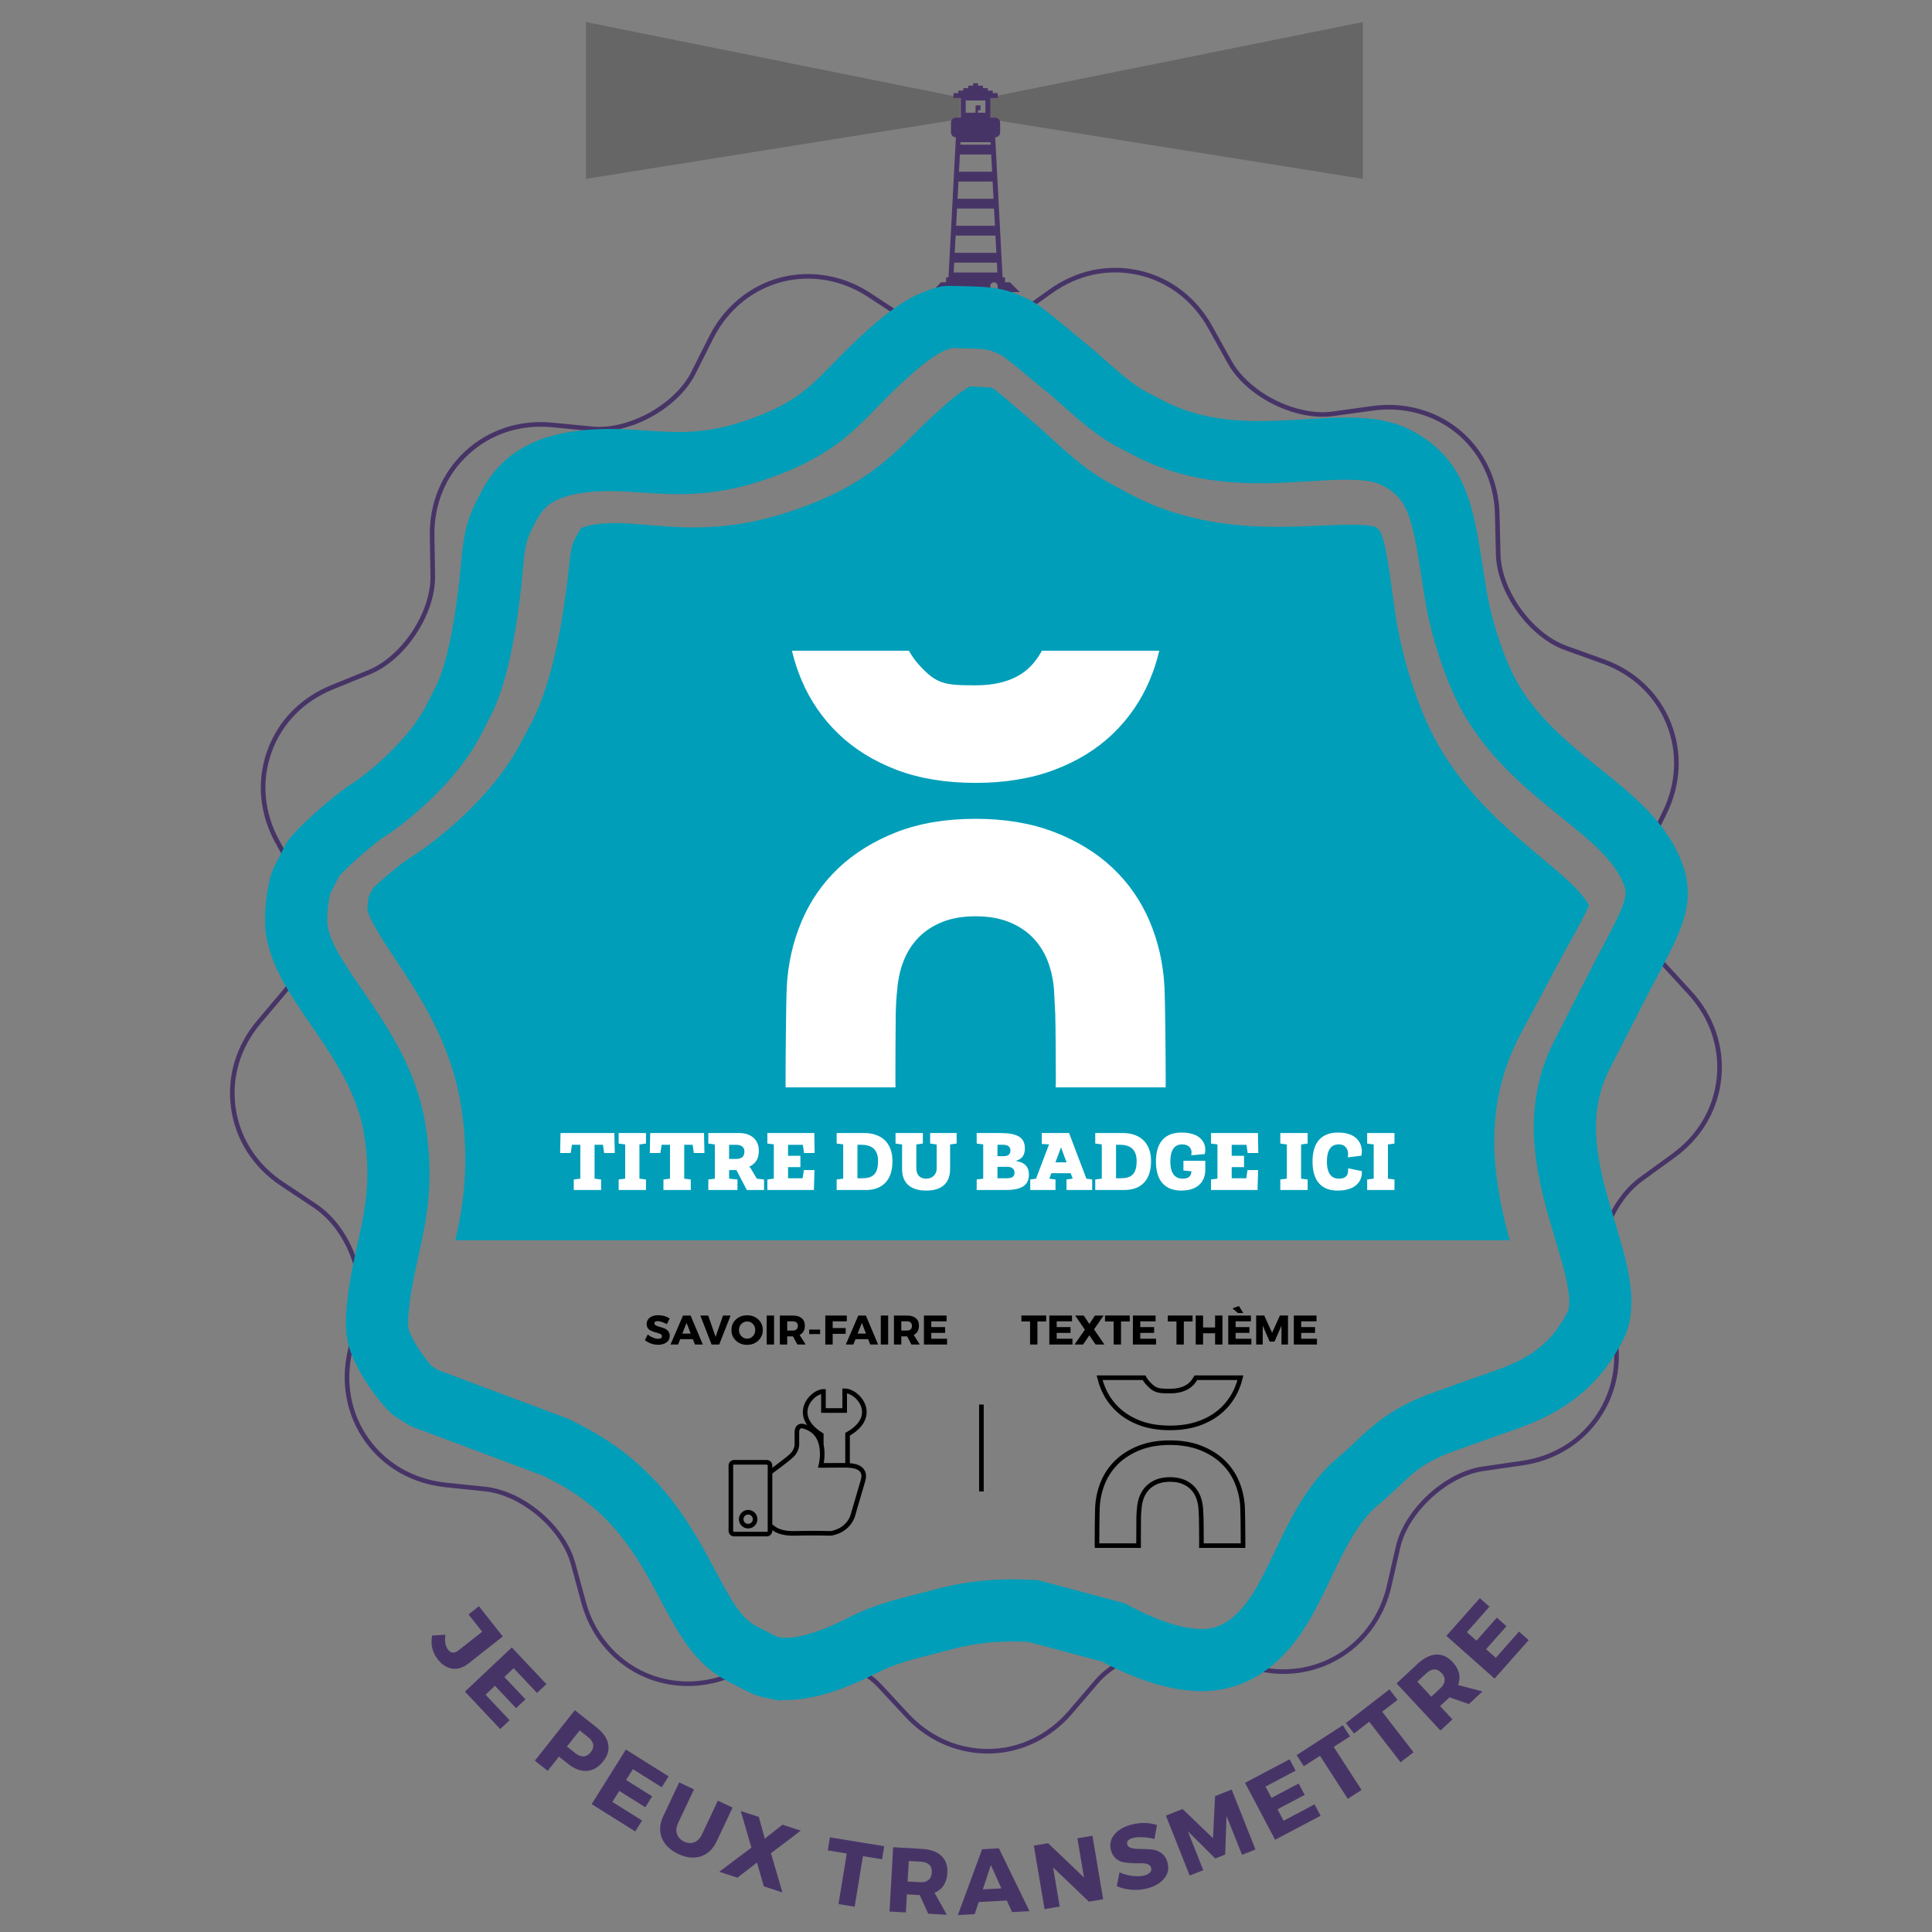 <?xml version="1.0" encoding="UTF-8" standalone="no"?>
<svg xmlns:dc="http://purl.org/dc/elements/1.1/"
  xmlns:cc="http://creativecommons.org/ns#"
  xmlns:rdf="http://www.w3.org/1999/02/22-rdf-syntax-ns#"
  xmlns:svg="http://www.w3.org/2000/svg"
  xmlns="http://www.w3.org/2000/svg" id="svg1335" xml:space="preserve" enable-background="new 0 0 737.007 841.89" viewBox="0 0 840 840" height="100%" width="100%" y="0px" x="0px" version="1.1">
  <rect x="0" y="0" width="840" height="840" fill="#808080" stroke="none"/>
  <defs id="defs1339">

  </defs>
  <g style="display:inline" id="layer13">
    <g id="texte_posture" style="display:inline" transform="translate(53.409)">
      <g id="g36">
        <path id="path2" d="m 165.189,711.513 -14.894,11.733 c -2.325,1.831 -4.669,2.583 -7.033,2.255 -2.364,-0.328 -4.477,-1.676 -6.341,-4.043 -2.36,-2.995 -3.176,-6.443 -2.446,-10.345 l 5.769,-0.369 c -0.396,2.858 0,5.042 1.188,6.55 1.238,1.571 2.757,1.647 4.559,0.229 l 10.244,-8.069 -5.94,-7.541 4.525,-3.564 z" fill="#473467" />
        <path id="path4" d="m 180.073,736.069 -10.156,-10.766 -4.044,3.815 9.168,9.718 -4.073,3.844 -9.168,-9.719 -4.103,3.871 10.458,11.085 -4.073,3.843 -15.344,-16.264 20.367,-19.215 15.042,15.944 z" fill="#473467" />
        <path id="path6" d="m 196.512,743.563 9.566,7.571 c 2.802,2.218 4.451,4.603 4.948,7.155 0.496,2.553 -0.224,5.052 -2.16,7.498 -2.036,2.572 -4.39,3.957 -7.063,4.154 -2.673,0.197 -5.41,-0.813 -8.212,-3.03 l -3.983,-3.152 -4.89,6.179 -5.583,-4.419 z m 2.108,8.81 -5.536,6.994 3.701,2.929 c 1.233,0.977 2.425,1.427 3.574,1.35 1.149,-0.076 2.179,-0.69 3.089,-1.84 0.894,-1.13 1.237,-2.252 1.032,-3.367 -0.206,-1.114 -0.926,-2.16 -2.159,-3.137 z" fill="#473467" />
        <path id="path8" d="m 234.309,777.067 -12.541,-7.859 -2.952,4.712 11.32,7.095 -2.974,4.745 -11.321,-7.095 -2.995,4.778 12.914,8.094 -2.974,4.745 -18.947,-11.874 14.869,-23.727 18.574,11.641 z" fill="#473467" />
        <path id="path10" d="m 265.108,785.919 -6.934,14.686 c -1.583,3.353 -3.875,5.521 -6.876,6.507 -3.002,0.986 -6.275,0.643 -9.82,-1.031 -3.569,-1.685 -5.945,-4.008 -7.126,-6.97 -1.183,-2.961 -0.982,-6.118 0.601,-9.47 l 6.934,-14.686 6.438,3.04 -6.934,14.686 c -0.797,1.688 -0.943,3.263 -0.439,4.725 0.504,1.462 1.54,2.563 3.107,3.303 1.543,0.729 3.012,0.818 4.408,0.268 1.395,-0.551 2.497,-1.682 3.306,-3.394 l 6.934,-14.686 z" fill="#473467" />
        <path id="path12" d="m 281.792,805.76 4.983,17.038 -8.097,-2.652 -2.963,-10.356 -8.517,6.596 -7.869,-2.577 13.961,-10.495 -4.636,-15.914 7.869,2.577 2.591,9.436 7.672,-6.073 7.945,2.603 z" fill="#473467" />
        <path id="path14" d="m 330.104,808.391 -8.33,-1.362 -3.595,21.988 -7.027,-1.148 3.595,-21.988 -8.25,-1.35 0.93,-5.684 23.606,3.859 z" fill="#473467" />
        <path id="path16" d="m 350.186,832.055 -3.708,-8.103 -0.2,-0.012 -5.391,-0.306 -0.446,7.868 -7.109,-0.403 1.584,-27.955 12.5,0.708 c 3.7,0.21 6.515,1.218 8.442,3.022 1.927,1.806 2.803,4.266 2.627,7.381 -0.245,4.313 -2.105,7.212 -5.581,8.698 l 5.348,9.558 z m -8.982,-14.011 5.392,0.306 c 1.544,0.088 2.764,-0.23 3.66,-0.954 0.896,-0.724 1.385,-1.818 1.468,-3.282 0.082,-1.438 -0.283,-2.554 -1.092,-3.348 -0.811,-0.793 -1.987,-1.234 -3.531,-1.321 l -5.391,-0.306 z" fill="#473467" />
        <path id="path18" d="m 384.337,826.311 -12.223,0.664 -1.758,5.263 -7.309,0.396 10.545,-28.613 7.309,-0.396 13.301,27.319 -7.589,0.411 z m -2.37,-5.28 -4.556,-10.128 -3.511,10.567 z" fill="#473467" />
        <path id="path20" d="m 426.224,825.754 -6.191,1.046 -15.571,-14.855 2.87,17 -6.586,1.112 -4.662,-27.609 6.191,-1.046 15.617,14.888 -2.877,-17.039 6.547,-1.105 z" fill="#473467" />
        <path id="path22" d="m 438.156,793.42 c 4.036,-1.114 7.859,-1.091 11.473,0.069 l -1.104,6.072 c -1.641,-0.432 -3.344,-0.688 -5.108,-0.768 -1.764,-0.08 -3.2,0.032 -4.306,0.338 -1.979,0.546 -2.787,1.475 -2.426,2.786 0.234,0.848 0.91,1.395 2.029,1.639 1.119,0.245 2.43,0.36 3.934,0.346 1.504,-0.014 3.029,0.05 4.576,0.189 1.546,0.14 2.971,0.667 4.273,1.579 1.304,0.913 2.204,2.27 2.701,4.068 0.717,2.597 0.26,4.901 -1.37,6.913 -1.63,2.014 -4.013,3.453 -7.148,4.318 -2.236,0.618 -4.554,0.843 -6.951,0.675 -2.397,-0.168 -4.591,-0.696 -6.579,-1.586 l 1.201,-6.018 c 1.689,0.807 3.564,1.334 5.624,1.581 2.06,0.247 3.81,0.172 5.249,-0.226 1.105,-0.305 1.912,-0.742 2.418,-1.311 0.508,-0.569 0.654,-1.239 0.441,-2.011 -0.205,-0.745 -0.731,-1.271 -1.576,-1.577 -0.846,-0.306 -1.829,-0.435 -2.95,-0.389 -1.122,0.047 -2.355,0.035 -3.703,-0.036 -1.347,-0.069 -2.615,-0.204 -3.804,-0.401 -1.189,-0.197 -2.284,-0.731 -3.285,-1.604 -1.002,-0.871 -1.709,-2.053 -2.12,-3.544 -0.681,-2.468 -0.243,-4.712 1.315,-6.733 1.559,-2.018 3.957,-3.476 7.196,-4.369 z" fill="#473467" />
        <path id="path24" d="m 492.441,804.122 -5.838,2.315 -6.749,-16.902 -0.567,16.793 -4.313,1.711 -11.926,-11.836 6.711,16.917 -5.911,2.346 -10.341,-26.064 7.25,-2.876 13.217,12.701 0.912,-18.307 7.213,-2.861 z" fill="#473467" />
        <path id="path26" d="m 509.901,769.852 -13.085,6.915 2.598,4.916 11.812,-6.242 2.616,4.951 -11.813,6.242 2.635,4.986 13.475,-7.12 2.617,4.951 -19.77,10.446 -13.082,-24.756 19.381,-10.241 z" fill="#473467" />
        <path id="path28" d="m 533.552,754.939 -7.086,4.585 12.104,18.706 -5.977,3.868 -12.104,-18.706 -7.019,4.542 -3.129,-4.836 20.082,-12.995 z" fill="#473467" />
        <path id="path30" d="m 554.214,739.066 -6.676,5.164 13.633,17.622 -5.632,4.356 -13.633,-17.622 -6.612,5.115 -3.524,-4.556 18.919,-14.636 z" fill="#473467" />
        <path id="path32" d="m 585.228,740.9 -8.414,-2.933 -0.146,0.136 -3.952,3.68 5.37,5.768 -5.211,4.852 -19.08,-20.493 9.163,-8.531 c 2.712,-2.525 5.388,-3.859 8.024,-4.001 2.638,-0.141 5.02,0.93 7.146,3.213 2.944,3.162 3.749,6.512 2.415,10.049 l 10.6,2.756 z m -16.328,-3.215 3.951,-3.68 c 1.133,-1.054 1.748,-2.153 1.846,-3.302 0.097,-1.147 -0.354,-2.258 -1.354,-3.331 -0.98,-1.055 -2.039,-1.563 -3.172,-1.528 -1.133,0.035 -2.266,0.579 -3.398,1.633 l -3.951,3.68 z" fill="#473467" />
        <path id="path34" d="m 594.179,698.564 -9.816,11.076 4.16,3.688 8.862,-9.998 4.19,3.715 -8.861,9.998 4.221,3.741 10.108,-11.405 4.19,3.714 -14.83,16.733 -20.955,-18.572 14.54,-16.403 z" fill="#473467" />
      </g>
    </g>
  </g>
  <!-- <g id="layer14">
    <g style="display:inline;fill:#ffffff;stroke:none" id="filet_3_posture" transform="translate(53.408659)">
      <path fill="none" stroke="#009eb9" stroke-width="27" stroke-miterlimit="10" d="m 282.828,725.123 c -1.973,-0.395 -3.834,-1.045 -5.537,-1.93 l -7.947,-4.135 c -10.732,-5.572 -16.158,-15.756 -23.672,-29.842 -9.891,-18.568 -22.203,-41.666 -51.676,-56.994 l -5.492,-2.865 -57.433,-21.49 -3.865,-2.418 -0.464,-0.229 c -2.652,-1.617 -9.563,-10.582 -13.164,-17.828 -3.022,-6.172 -3.772,-9.854 -2.516,-20.752 1.013,-8.766 2.629,-16.016 4.194,-23.027 3.254,-14.596 6.62,-29.68 3.034,-52.207 -3.396,-21.365 -14.831,-38.047 -24.921,-52.77 -2.782,-4.057 -5.585,-8.127 -8.234,-12.34 -4.894,-7.775 -8.201,-14.186 -9.542,-22.127 -0.827,-4.857 0.375,-17.516 2.467,-21.615 l 4.567,-8.932 c 2.284,-3.594 17.2,-16.986 23.662,-21.117 9.856,-6.236 28.772,-22.402 37.351,-39.107 l 4.607,-9.057 c 7.973,-15.582 11.295,-48.027 11.883,-54.375 1.334,-14.541 1.738,-18.941 7.322,-29.23 4.852,-9.484 13.002,-19.078 37.801,-20.535 7.504,-0.451 13.984,-0.014 20.836,0.443 13.783,0.943 27.961,1.91 47.02,-4.316 25.313,-8.258 34.186,-17.367 45.416,-28.895 3.922,-4.027 8.299,-8.516 14.188,-13.785 10.047,-9.057 16.354,-12.555 19.881,-13.9 5.188,-2.025 5.469,-2.014 7.309,-1.955 l 5.004,0.125 c 6.184,0.16 10.164,0.262 13.668,0.965 3.068,0.613 6.254,1.832 10.328,3.953 2.637,1.477 12.34,9.584 15.529,12.25 2.543,2.125 4.686,3.91 6.227,5.131 1.502,1.207 3.537,3.002 5.77,4.98 7.75,6.848 15.27,13.49 21.9,16.906 l 7.805,4.082 c 7.365,3.828 15.064,6.508 23.58,8.211 15.822,3.168 31.406,2.213 45.156,1.373 11.264,-0.686 21.906,-1.332 30.516,0.391 3.211,0.645 5.955,1.57 8.404,2.844 17.182,8.932 20.047,22.852 24.004,48.725 l 0.117,0.748 c 0.545,3.535 1.094,7.09 1.705,10.66 2.299,13.551 8.141,33.096 16.014,46.115 10.25,16.965 24.977,28.854 37.971,39.328 14.492,11.684 26.984,21.764 32.102,36.525 3.281,10.238 -0.129,17.535 -10.49,37.076 -1.842,3.471 -3.748,7.064 -5.699,10.891 l -15.131,29.576 c -13.576,26.568 -5.641,53.027 1.363,76.375 4.881,16.283 9.482,31.621 4.51,41.361 -8.334,16.301 -19.945,25.752 -40.068,32.609 -5.389,1.842 -10.57,3.701 -15.85,5.602 l -9.727,3.484 c -15.553,5.449 -22.268,11.822 -29.373,18.563 -2.289,2.184 -4.838,4.607 -8.219,7.4 -11.018,9.109 -17.924,23.615 -24.014,36.406 -1.465,3.07 -2.734,5.744 -3.992,8.201 l -1.824,3.578 c -15.65,30.664 -34.012,31.32 -48.26,28.469 -7.902,-1.582 -16.791,-4.93 -26.432,-9.945 l -1.969,-1.035 -34.754,-9.271 -2.221,-0.098 c -10.525,-0.447 -22.404,-0.252 -38.121,4.078 -2.318,0.637 -4.676,1.236 -7.021,1.816 -8.184,2.051 -17.422,4.359 -26.441,8.936 -6.211,3.155 -25.154,12.747 -39.142,9.946 z" id="path152-3" style="fill:#ffffff;stroke:none" />
    </g>
  </g> -->
  <g style="display:inline" id="layer12">
    <g style="display:inline" id="filet_separation_theme" transform="translate(53.409)">
      <line fill="none" stroke="#000000" stroke-width="2" stroke-miterlimit="10" x1="373.289" y1="610.678" x2="373.289" y2="648.461" id="line39" />
    </g>
  </g>
  <g style="display:inline" id="layer11">
    <g style="display:inline" id="picto_theme" transform="translate(53.409)">
      <g id="g46">
        <path fill="none" stroke="#000000" stroke-width="2" stroke-miterlimit="10" d="m 432.375,612.646 c 2.643,2.539 5.906,4.559 9.697,6.002 3.789,1.447 8.236,2.18 13.221,2.18 4.916,0 9.348,-0.732 13.17,-2.18 3.824,-1.443 7.104,-3.463 9.746,-6.002 2.646,-2.541 4.717,-5.551 6.154,-8.945 0.629,-1.488 1.152,-3.064 1.555,-4.697 h -19.365 c -0.51,0.879 -1.025,1.609 -1.57,2.223 -2.111,2.381 -5.369,3.588 -9.689,3.588 -5.246,0 -6.664,-0.176 -9.738,-3.586 -0.555,-0.613 -1.064,-1.322 -1.592,-2.225 h -19.299 c 0.402,1.627 0.926,3.205 1.559,4.697 1.438,3.399 3.506,6.408 6.151,8.945 z" id="path42" />
        <path fill="none" stroke="#000000" stroke-width="2" stroke-miterlimit="10" d="m 486.839,655.283 c -0.203,-3.842 -1.037,-7.518 -2.477,-10.92 -1.438,-3.389 -3.506,-6.379 -6.152,-8.883 -2.641,-2.502 -5.922,-4.521 -9.75,-6.002 -3.826,-1.479 -8.256,-2.229 -13.168,-2.229 -4.979,0 -9.426,0.75 -13.219,2.227 -3.795,1.482 -7.059,3.502 -9.701,6.004 -2.642,2.502 -4.713,5.49 -6.15,8.883 -1.439,3.398 -2.275,7.072 -2.477,10.922 -0.141,3.045 -0.203,12.775 -0.203,15.961 0,0.238 0.002,0.463 0.006,0.691 l 0.002,0.07 h 18.076 l -0.002,-0.137 c -0.004,-0.273 -0.008,-0.549 -0.008,-0.834 0,-1.51 0.018,-9.703 0.053,-11.221 0.037,-1.572 0.121,-2.906 0.256,-4.074 0.139,-1.756 0.508,-3.416 1.1,-4.918 0.596,-1.506 1.449,-2.836 2.541,-3.951 1.09,-1.117 2.459,-2.01 4.064,-2.654 1.604,-0.641 3.51,-0.967 5.662,-0.967 2.152,0 4.057,0.326 5.662,0.967 1.602,0.643 2.971,1.537 4.068,2.654 1.088,1.119 1.939,2.447 2.535,3.951 0.59,1.5 0.961,3.16 1.102,4.934 0.068,1.199 0.137,2.545 0.207,4.049 0.066,1.525 0.098,9.721 0.098,11.23 0,0.25 -0.006,0.492 -0.014,0.734 -0.002,0.078 -0.004,0.156 -0.006,0.236 h 18.094 v -0.092 c 0.004,-0.219 0.008,-0.439 0.008,-0.67 0,-3.422 -0.07,-12.98 -0.207,-15.961 z" id="path44" />
      </g>
    </g>
  </g>
  <g style="display:inline" id="layer10">
    <g style="display:inline" id="texte_picto_theme" transform="translate(53.409)">
      <g id="g69">
        <path d="m 401.448,574.549 h -3.798 v 10.025 h -3.204 v -10.025 h -3.763 v -2.592 h 10.765 z" id="path49" />
        <path d="m 412.679,574.494 h -6.66 v 2.502 h 6.013 v 2.521 h -6.013 v 2.538 h 6.858 v 2.52 h -10.062 v -12.6 h 9.863 v 2.519 z" id="path51" />
        <path d="m 422.255,577.986 4.518,6.588 h -3.834 l -2.717,-4.014 -2.719,4.014 h -3.727 l 4.5,-6.443 -4.211,-6.156 h 3.726 l 2.431,3.672 2.43,-3.672 h 3.762 z" id="path53" />
        <path d="m 437.79,574.549 h -3.798 v 10.025 h -3.204 v -10.025 h -3.763 v -2.592 h 10.765 z" id="path55" />
        <path d="m 449.021,574.494 h -6.66 v 2.502 h 6.013 v 2.521 h -6.013 v 2.538 h 6.858 v 2.52 h -10.062 v -12.6 h 9.863 v 2.519 z" id="path57" />
        <path d="m 465.095,574.549 h -3.799 v 10.025 h -3.203 v -10.025 h -3.762 v -2.592 h 10.764 z" id="path59" />
        <path d="m 478.091,584.574 h -3.204 v -4.896 h -5.22 v 4.896 h -3.205 v -12.6 h 3.205 v 5.184 h 5.22 v -5.184 h 3.204 z" id="path61" />
        <path d="m 490.475,574.494 h -6.66 v 2.502 h 6.013 v 2.521 h -6.013 v 2.538 h 6.858 v 2.52 H 480.61 v -12.6 h 9.864 v 2.519 z m -3.311,-3.617 h -2.377 l -2.34,-2.034 2.809,-0.99 z" id="path63" />
        <path d="m 506.585,584.574 h -2.826 l -0.019,-8.189 -3.024,6.93 h -2.088 l -3.023,-6.93 v 8.189 h -2.862 v -12.617 h 3.511 l 3.42,7.506 3.42,-7.506 h 3.492 v 12.617 z" id="path65" />
        <path d="m 518.987,574.494 h -6.66 v 2.502 h 6.013 v 2.521 h -6.013 v 2.538 h 6.858 v 2.52 h -10.063 v -12.6 h 9.864 v 2.519 z" id="path67" />
      </g>
    </g>
  </g>
  <g style="display:inline" id="layer9">
    <g style="display:inline" id="picto_categorie" transform="translate(53.409)">
      <g id="g80">
        <path fill="none" stroke="#000000" stroke-width="2" stroke-miterlimit="10" d="m 281.375,665.576 c 0,0.782 -0.635,1.417 -1.418,1.417 h -14.181 c -0.782,0 -1.417,-0.635 -1.417,-1.417 v -28.381 c 0,-0.782 0.635,-1.417 1.417,-1.417 h 14.181 c 0.783,0 1.418,0.635 1.418,1.417 z" id="path72" />
        <circle fill="none" stroke="#000000" stroke-width="2" stroke-miterlimit="10" cx="271.875" cy="660.521" r="3.028" id="circle74" />
        <path fill="none" stroke="#000000" stroke-width="2" stroke-miterlimit="10" d="m 281.792,663.443 c 0,0 2.506,3.445 10.127,3.236 7.62,-0.209 15.867,0 15.867,0 0,0 8.248,-0.835 10.022,-9.291 l 4.071,-13.885 c 1.775,-6.682 -6.576,-6.264 -6.264,-6.368 0.312,-0.104 -12.109,0 -12.109,0 0,0 3.549,-13.467 -6.891,-16.808 0,0 -3.759,-1.774 -3.55,3.027 v 4.593 c 0,0 0.104,2.61 -2.192,4.804 -2.297,2.191 -9.396,7.307 -9.396,7.307" id="path76" />
        <path fill="none" stroke="#000000" stroke-width="2" stroke-miterlimit="10" d="m 303.671,627.854 v -3.998 c -13.656,-8.567 -3.998,-18.901 0.935,-18.901 v 8.309 h 9.243 c 0,0 0,-6.18 0,-8.567 5.867,0 15.213,11.06 1.246,18.9 v 13.553" id="path78" />
      </g>
    </g>
  </g>
  <g style="display:inline" id="layer8">
    <g style="display:inline" id="texte_picto_categorie" transform="translate(53.409)">
      <g id="g107">
        <path d="m 232.771,571.83 c 1.884,0 3.54,0.469 4.968,1.404 l -1.206,2.502 c -0.66,-0.383 -1.368,-0.699 -2.124,-0.945 -0.756,-0.245 -1.393,-0.368 -1.908,-0.368 -0.924,0 -1.386,0.306 -1.386,0.918 0,0.396 0.228,0.714 0.684,0.954 0.456,0.24 1.011,0.447 1.665,0.621 0.654,0.174 1.308,0.384 1.962,0.63 0.654,0.246 1.209,0.646 1.665,1.196 0.456,0.553 0.684,1.248 0.684,2.088 0,1.213 -0.474,2.158 -1.422,2.836 -0.948,0.678 -2.154,1.017 -3.618,1.017 -1.044,0 -2.076,-0.18 -3.096,-0.54 -1.021,-0.359 -1.908,-0.852 -2.664,-1.477 l 1.242,-2.465 c 0.636,0.552 1.386,1.005 2.25,1.358 0.864,0.354 1.632,0.531 2.304,0.531 0.516,0 0.918,-0.093 1.206,-0.279 0.288,-0.186 0.432,-0.459 0.432,-0.819 0,-0.348 -0.166,-0.639 -0.495,-0.873 -0.33,-0.233 -0.741,-0.407 -1.233,-0.521 -0.492,-0.113 -1.026,-0.268 -1.602,-0.459 -0.576,-0.191 -1.11,-0.402 -1.602,-0.63 -0.492,-0.228 -0.903,-0.591 -1.233,-1.089 -0.331,-0.498 -0.495,-1.096 -0.495,-1.791 0,-1.152 0.459,-2.073 1.377,-2.764 0.918,-0.689 2.133,-1.035 3.645,-1.035 z" id="path83" />
        <path d="m 247.837,582.253 h -5.508 l -0.918,2.321 h -3.294 l 5.436,-12.6 h 3.294 l 5.31,12.6 h -3.42 z m -0.936,-2.431 -1.8,-4.662 -1.836,4.662 z" id="path85" />
        <path d="m 259.285,584.574 h -3.312 l -4.896,-12.6 h 3.42 l 3.222,9.27 3.222,-9.27 h 3.294 z" id="path87" />
        <path d="m 271.417,571.867 c 1.956,0 3.582,0.609 4.878,1.826 1.296,1.219 1.944,2.739 1.944,4.563 0,1.836 -0.651,3.372 -1.953,4.608 -1.302,1.235 -2.925,1.854 -4.869,1.854 -1.944,0 -3.564,-0.615 -4.86,-1.846 -1.296,-1.229 -1.944,-2.768 -1.944,-4.616 0,-1.836 0.648,-3.36 1.944,-4.572 1.296,-1.212 2.916,-1.817 4.86,-1.817 z m 0.036,2.682 c -0.984,0 -1.824,0.357 -2.52,1.07 -0.696,0.715 -1.044,1.6 -1.044,2.656 0,1.055 0.351,1.946 1.053,2.672 0.702,0.727 1.539,1.09 2.511,1.09 0.972,0 1.797,-0.363 2.475,-1.09 0.678,-0.726 1.017,-1.617 1.017,-2.672 0,-1.057 -0.339,-1.941 -1.017,-2.656 -0.678,-0.713 -1.503,-1.07 -2.475,-1.07 z" id="path89" />
        <path d="m 283.134,584.574 h -3.204 v -12.6 h 3.204 z" id="path91" />
        <path d="m 293.25,584.574 -1.872,-3.545 h -0.09 -2.43 v 3.545 h -3.204 v -12.6 h 5.634 c 1.668,0 2.958,0.381 3.87,1.143 0.912,0.763 1.368,1.846 1.368,3.25 0,1.943 -0.762,3.293 -2.286,4.049 l 2.646,4.158 z m -4.392,-6.065 h 2.43 c 0.696,0 1.236,-0.174 1.62,-0.522 0.384,-0.348 0.576,-0.852 0.576,-1.512 0,-0.648 -0.192,-1.14 -0.576,-1.477 -0.384,-0.335 -0.924,-0.504 -1.62,-0.504 h -2.43 z" id="path93" />
        <path d="m 303.168,580.039 h -4.752 v -1.963 h 4.752 z" id="path95" />
        <path d="m 314.76,574.494 h -6.138 v 2.916 h 5.652 v 2.521 h -5.652 v 4.644 h -3.204 v -12.6 h 9.342 z" id="path97" />
        <path d="m 324.048,582.253 h -5.508 l -0.918,2.321 h -3.294 l 5.436,-12.6 h 3.294 l 5.31,12.6 h -3.42 z m -0.936,-2.431 -1.8,-4.662 -1.836,4.662 z" id="path99" />
        <path d="m 332.742,584.574 h -3.204 v -12.6 h 3.204 z" id="path101" />
        <path d="m 342.858,584.574 -1.872,-3.545 h -0.09 -2.43 v 3.545 h -3.204 v -12.6 h 5.634 c 1.668,0 2.958,0.381 3.87,1.143 0.912,0.763 1.368,1.846 1.368,3.25 0,1.943 -0.762,3.293 -2.286,4.049 l 2.646,4.158 z m -4.392,-6.065 h 2.43 c 0.696,0 1.236,-0.174 1.62,-0.522 0.384,-0.348 0.576,-0.852 0.576,-1.512 0,-0.648 -0.192,-1.14 -0.576,-1.477 -0.384,-0.335 -0.924,-0.504 -1.62,-0.504 h -2.43 z" id="path103" />
        <path d="m 358.158,574.494 h -6.66 v 2.502 h 6.012 v 2.521 h -6.012 v 2.538 h 6.858 v 2.52 h -10.062 v -12.6 h 9.864 z" id="path105" />
      </g>
    </g>
  </g>
  <g style="display:inline" id="layer7">
    <g style="display:inline" id="fond_categorie" transform="translate(53.409)">
      <path fill="#009eb9" d="m 118.379,416.895 0.367,0.555 c 10.994,16.668 24.677,37.414 28.636,65.512 3.406,24.145 0.463,41.865 -2.826,56.297 h 458.422 c -6.703,-24.98 -12.773,-56.896 4.824,-89.879 l 15.629,-29.264 c 2.139,-4.018 4.166,-7.682 6.121,-11.215 2.313,-4.18 6.283,-11.361 7.943,-15.229 -3.25,-6.174 -11.66,-13.201 -21.236,-21.205 -13.973,-11.678 -31.363,-26.211 -43.975,-47.945 -10.273,-17.686 -16.611,-41.74 -18.906,-56.902 -0.59,-3.832 -1.098,-7.576 -1.578,-11.105 l -0.123,-0.877 c -1.365,-10.115 -2.648,-18.867 -4.543,-23.51 -0.605,-1.482 -0.801,-1.963 -2.959,-3.156 -0.115,-0.035 -0.33,-0.096 -0.666,-0.17 -2.025,-0.441 -5.209,-0.666 -9.461,-0.666 -4.029,0 -8.551,0.195 -13.369,0.404 -5.547,0.24 -11.834,0.512 -18.402,0.512 -13.016,0 -23.945,-1.064 -34.396,-3.35 -11.279,-2.465 -21.525,-6.246 -31.395,-11.6 l -7.662,-4.182 c -9.832,-5.307 -18.842,-13.557 -27.58,-21.557 -1.404,-1.289 -3.514,-3.225 -4.545,-4.088 -1.738,-1.434 -3.848,-3.254 -6.641,-5.67 -6.875,-5.961 -10.01,-8.506 -11.318,-9.527 -0.611,-0.301 -0.975,-0.451 -1.143,-0.516 -1.299,-0.207 -5.059,-0.371 -8.389,-0.516 l -0.984,-0.041 c -1.16,0.633 -4.564,2.693 -10.506,7.861 l -0.082,0.07 c -5.254,4.537 -9.148,8.398 -12.93,12.148 -12.643,12.523 -25.715,25.475 -58.215,35.443 -12.861,3.951 -25.053,5.793 -38.369,5.793 -7.416,0 -14.154,-0.58 -20.133,-1.094 -5.021,-0.426 -9.359,-0.793 -13.762,-0.793 -1.09,0 -2.133,0.021 -3.232,0.068 -9.148,0.375 -11.795,2.23 -11.811,2.244 -0.014,0.014 -0.35,0.348 -1.113,1.777 l -0.172,0.32 -0.18,0.316 c -2.729,4.824 -2.729,4.824 -4.129,17.619 -1.803,16.322 -6.303,46.473 -16.166,64.938 l -4.82,9.074 c -12.647,23.596 -37.37,42.871 -48.779,49.836 -2.847,1.789 -11.133,8.719 -14.946,12.41 l -1.93,3.615 c -0.311,1.688 -0.594,4.277 -0.624,5.811 0.451,2.137 1.584,4.799 5.022,10.482 2.157,3.571 4.525,7.155 7.032,10.952 z" id="path110" />
    </g>
  </g>
  <g style="display:inline" id="layer6">
    <g style="display:inline" id="picto_posture" transform="translate(53.409)">

      <polygon opacity="0.2" fill="currentColor" transform="translate(-20)" points="384.138,51.752 384.138,42.377 221.341,9.59 221.341,77.756 " id="polygon120" />

      <polygon opacity="0.2" fill="currentColor" points="376.341,51.752 376.341,42.377 539.138,9.59 539.138,77.756 " id="polygon129" />
      <path fill="#473467" d="m 385.699,122.738 h -2.137 v -2.137 h -1.068 l -3.205,-60.902 c 1.18,0 2.137,-0.957 2.137,-2.137 v -4.273 c 0,-1.18 -0.957,-2.137 -2.137,-2.137 h -2.139 v -8.547 h 2.139 1.068 v -2.139 h -1.068 -1.07 v -1.068 h -2.137 v -1.066 h -2.137 v -1.07 h -2.137 v -1.068 h -2.137 v 1.068 h -2.137 v 1.07 h -2.137 v 1.066 h -2.137 v 1.068 h -1.068 -1.068 v 2.139 h 1.068 2.137 v 8.547 h -2.137 c -1.182,0 -2.137,0.957 -2.137,2.137 v 4.273 c 0,1.18 0.955,2.137 2.137,2.137 l -3.205,60.902 h -1.068 v 2.137 h -2.139 l -4.273,4.273 h 38.465 z M 366.466,43.674 h 8.547 v 5.342 h -3.205 v -1.068 h 1.068 v -2.137 h -2.137 v 2.137 1.068 h -4.273 z m -5.002,70.517 h 18.551 l 0.225,4.273 h -19 z m 2.475,-47.011 h 13.604 l 0.393,7.479 h -14.391 z m 0.225,-4.276 0.057,-1.068 h 13.041 l 0.055,1.068 z m -0.844,16.028 h 14.84 l 0.395,7.479 h -15.627 z m 15.459,11.754 0.393,7.479 h -16.863 l 0.393,-7.479 z m 0.617,11.752 0.395,7.479 h -18.102 l 0.395,-7.479 z m 0.961,24.041 h -3.207 v -2.137 c 0,-0.885 0.719,-1.604 1.604,-1.604 0.885,0 1.604,0.719 1.604,1.604 v 2.137 z" id="path131" />
    </g>
  </g>
  <g style="display:inline" id="layer2">
    <g style="display:inline" id="filet_1_categorie" transform="translate(53.409)">
      <g id="g146">
        <path fill="none" stroke="#473467" stroke-width="2" stroke-miterlimit="10" d="m 660.251,375.295 c 0.59,-2.17 1.352,-4.236 2.299,-6.15 l 7.686,-15.543 c 6.258,-12.631 6.916,-26.516 1.855,-39.098 -5.066,-12.576 -15.162,-22.135 -28.432,-26.914 l -16.307,-5.863 c -15.27,-5.5 -28.996,-24.549 -29.373,-40.764 l -0.412,-17.336 c -0.529,-22.508 -15.307,-40.783 -36.771,-45.475 -5.654,-1.236 -11.523,-1.445 -17.449,-0.625 l -17.164,2.379 c -4.115,0.574 -8.621,0.338 -13.391,-0.705 -13.275,-2.9 -25.955,-11.637 -31.555,-21.736 l -8.424,-15.152 c -6.902,-12.428 -18.059,-20.879 -31.412,-23.799 -13.143,-2.871 -26.643,0.031 -38.02,8.176 l -14.094,10.086 c -1.449,1.037 -3.039,1.961 -4.719,2.789" id="path134" />
        <path fill="none" stroke="#473467" stroke-width="2" stroke-miterlimit="10" d="m 79.221,411.779 c -1.456,7.258 -4.455,14.092 -8.88,19.328 l -11.13,13.176 c -9.104,10.779 -13.063,24.107 -11.15,37.529 1.907,13.428 9.424,25.121 21.164,32.932 l 14.341,9.541 c 14.025,9.332 22.474,30.307 18.834,46.756 l -3.727,16.836 c -2.836,12.791 -0.662,25.678 6.12,36.291 6.714,10.508 17.309,17.801 29.832,20.539 1.859,0.406 3.761,0.711 5.65,0.906 l 17.24,1.799 c 1.164,0.121 2.348,0.313 3.518,0.568 15.545,3.398 30.813,17.445 34.76,31.98 l 4.547,16.723 c 4.729,17.428 18.26,30.57 35.314,34.297 9.326,2.039 19.133,1.174 28.357,-2.506 l 12.457,-4.971" id="path136" />
        <path fill="none" stroke="#473467" stroke-width="2" stroke-miterlimit="10" d="m 350.583,142.674 c -4.352,-1.1 -8.313,-2.771 -11.525,-4.883 l -14.496,-9.506 c -5.164,-3.389 -10.75,-5.758 -16.602,-7.035 -21.182,-4.629 -42.137,5.602 -52.143,25.463 l -7.793,15.486 c -7.293,14.496 -27.861,25.816 -44.002,24.244 l -17.254,-1.678 c -14.035,-1.377 -27.248,2.936 -37.215,12.133 -9.968,9.199 -15.326,22.029 -15.084,36.127 l 0.29,17.33 c 0.28,16.219 -12.662,35.809 -27.695,41.922 L 91.013,298.8 c -13.071,5.313 -22.775,15.273 -27.324,28.049 -4.547,12.777 -3.327,26.625 3.437,38.994 l 8.273,15.135 c 0.356,0.652 0.686,1.324 1.002,2.006" id="path138" />
        <path fill="none" stroke="#473467" stroke-width="2" stroke-miterlimit="10" d="M 661.775,409.689" id="path140" />
        <path fill="none" stroke="#473467" stroke-width="2" stroke-miterlimit="10" d="m 478.078,720.352 10.141,3.574 c 2.004,0.705 4.059,1.291 6.107,1.738 25.635,5.602 50.328,-10.246 56.236,-36.078 l 3.861,-16.904 c 3.609,-15.807 20.861,-31.73 36.918,-34.074 l 17.154,-2.494 c 13.955,-2.033 25.758,-9.381 33.234,-20.688 7.475,-11.316 9.604,-25.055 6,-38.686 l -4.412,-16.676 c -4.307,-16.281 3.277,-37.574 16.908,-47.467 l 13.961,-10.131 c 11.412,-8.281 18.447,-20.27 19.805,-33.756 1.365,-13.496 -3.131,-26.652 -12.66,-37.045 l -11.719,-12.783 c -2.436,-2.656 -4.488,-5.871 -6.137,-9.422" id="path142" />
        <path fill="none" stroke="#473467" stroke-width="2" stroke-miterlimit="10" d="m 302.554,720.154 c 1.082,0.168 2.166,0.367 3.248,0.604 9.467,2.068 17.967,6.563 23.324,12.328 l 11.795,12.701 c 6.912,7.43 15.596,12.457 25.113,14.537 3.348,0.73 6.697,1.09 10.014,1.09 13.594,0 26.574,-6.027 36.029,-17.07 l 11.273,-13.166 c 4.574,-5.342 11.389,-9.539 18.93,-12.123" id="path144" />
      </g>
    </g>
  </g>
  <g style="display:inline" id="layer4">
    <g style="display:inline" id="filet_2_categorie" transform="translate(53.409)">
      <path opacity="0.2" fill="none" stroke="#009eb9" stroke-width="27" stroke-miterlimit="10" d="m 282.828,725.123 c -1.973,-0.395 -3.834,-1.045 -5.537,-1.93 l -7.947,-4.135 c -10.732,-5.572 -16.158,-15.756 -23.672,-29.842 -9.891,-18.568 -22.203,-41.666 -51.676,-56.994 l -5.492,-2.865 -57.433,-21.49 -3.865,-2.418 -0.464,-0.229 c -2.652,-1.617 -9.563,-10.582 -13.164,-17.828 -3.022,-6.172 -3.772,-9.854 -2.516,-20.752 1.013,-8.766 2.629,-16.016 4.194,-23.027 3.254,-14.596 6.62,-29.68 3.034,-52.207 -3.396,-21.365 -14.831,-38.047 -24.921,-52.77 -2.782,-4.057 -5.585,-8.127 -8.234,-12.34 -4.894,-7.775 -8.201,-14.186 -9.542,-22.127 -0.827,-4.857 0.375,-17.516 2.467,-21.615 l 4.567,-8.932 c 2.284,-3.594 17.2,-16.986 23.662,-21.117 9.856,-6.236 28.772,-22.402 37.351,-39.107 l 4.607,-9.057 c 7.973,-15.582 11.295,-48.027 11.883,-54.375 1.334,-14.541 1.738,-18.941 7.322,-29.23 4.852,-9.484 13.002,-19.078 37.801,-20.535 7.504,-0.451 13.984,-0.014 20.836,0.443 13.783,0.943 27.961,1.91 47.02,-4.316 25.313,-8.258 34.186,-17.367 45.416,-28.895 3.922,-4.027 8.299,-8.516 14.188,-13.785 10.047,-9.057 16.354,-12.555 19.881,-13.9 5.188,-2.025 5.469,-2.014 7.309,-1.955 l 5.004,0.125 c 6.184,0.16 10.164,0.262 13.668,0.965 3.068,0.613 6.254,1.832 10.328,3.953 2.637,1.477 12.34,9.584 15.529,12.25 2.543,2.125 4.686,3.91 6.227,5.131 1.502,1.207 3.537,3.002 5.77,4.98 7.75,6.848 15.27,13.49 21.9,16.906 l 7.805,4.082 c 7.365,3.828 15.064,6.508 23.58,8.211 15.822,3.168 31.406,2.213 45.156,1.373 11.264,-0.686 21.906,-1.332 30.516,0.391 3.211,0.645 5.955,1.57 8.404,2.844 17.182,8.932 20.047,22.852 24.004,48.725 l 0.117,0.748 c 0.545,3.535 1.094,7.09 1.705,10.66 2.299,13.551 8.141,33.096 16.014,46.115 10.25,16.965 24.977,28.854 37.971,39.328 14.492,11.684 26.984,21.764 32.102,36.525 3.281,10.238 -0.129,17.535 -10.49,37.076 -1.842,3.471 -3.748,7.064 -5.699,10.891 l -15.131,29.576 c -13.576,26.568 -5.641,53.027 1.363,76.375 4.881,16.283 9.482,31.621 4.51,41.361 -8.334,16.301 -19.945,25.752 -40.068,32.609 -5.389,1.842 -10.57,3.701 -15.85,5.602 l -9.727,3.484 c -15.553,5.449 -22.268,11.822 -29.373,18.563 -2.289,2.184 -4.838,4.607 -8.219,7.4 -11.018,9.109 -17.924,23.615 -24.014,36.406 -1.465,3.07 -2.734,5.744 -3.992,8.201 l -1.824,3.578 c -15.65,30.664 -34.012,31.32 -48.26,28.469 -7.902,-1.582 -16.791,-4.93 -26.432,-9.945 l -1.969,-1.035 -34.754,-9.271 -2.221,-0.098 c -10.525,-0.447 -22.404,-0.252 -38.121,4.078 -2.318,0.637 -4.676,1.236 -7.021,1.816 -8.184,2.051 -17.422,4.359 -26.441,8.936 -6.211,3.155 -25.154,12.747 -39.142,9.946 z" id="path149" />
    </g>
  </g>
  <g style="display:inline" id="layer3">
    <g style="display:inline" id="filet_3_posture" transform="translate(53.409)">
      <path fill="none" stroke="#009eb9" stroke-width="27" stroke-miterlimit="10" d="m 282.828,725.123 c -1.973,-0.395 -3.834,-1.045 -5.537,-1.93 l -7.947,-4.135 c -10.732,-5.572 -16.158,-15.756 -23.672,-29.842 -9.891,-18.568 -22.203,-41.666 -51.676,-56.994 l -5.492,-2.865 -57.433,-21.49 -3.865,-2.418 -0.464,-0.229 c -2.652,-1.617 -9.563,-10.582 -13.164,-17.828 -3.022,-6.172 -3.772,-9.854 -2.516,-20.752 1.013,-8.766 2.629,-16.016 4.194,-23.027 3.254,-14.596 6.62,-29.68 3.034,-52.207 -3.396,-21.365 -14.831,-38.047 -24.921,-52.77 -2.782,-4.057 -5.585,-8.127 -8.234,-12.34 -4.894,-7.775 -8.201,-14.186 -9.542,-22.127 -0.827,-4.857 0.375,-17.516 2.467,-21.615 l 4.567,-8.932 c 2.284,-3.594 17.2,-16.986 23.662,-21.117 9.856,-6.236 28.772,-22.402 37.351,-39.107 l 4.607,-9.057 c 7.973,-15.582 11.295,-48.027 11.883,-54.375 1.334,-14.541 1.738,-18.941 7.322,-29.23 4.852,-9.484 13.002,-19.078 37.801,-20.535 7.504,-0.451 13.984,-0.014 20.836,0.443 13.783,0.943 27.961,1.91 47.02,-4.316 25.313,-8.258 34.186,-17.367 45.416,-28.895 3.922,-4.027 8.299,-8.516 14.188,-13.785 10.047,-9.057 16.354,-12.555 19.881,-13.9 5.188,-2.025 5.469,-2.014 7.309,-1.955 l 5.004,0.125 c 6.184,0.16 10.164,0.262 13.668,0.965 3.068,0.613 6.254,1.832 10.328,3.953 2.637,1.477 12.34,9.584 15.529,12.25 2.543,2.125 4.686,3.91 6.227,5.131 1.502,1.207 3.537,3.002 5.77,4.98 7.75,6.848 15.27,13.49 21.9,16.906 l 7.805,4.082 c 7.365,3.828 15.064,6.508 23.58,8.211 15.822,3.168 31.406,2.213 45.156,1.373 11.264,-0.686 21.906,-1.332 30.516,0.391 3.211,0.645 5.955,1.57 8.404,2.844 17.182,8.932 20.047,22.852 24.004,48.725 l 0.117,0.748 c 0.545,3.535 1.094,7.09 1.705,10.66 2.299,13.551 8.141,33.096 16.014,46.115 10.25,16.965 24.977,28.854 37.971,39.328 14.492,11.684 26.984,21.764 32.102,36.525 3.281,10.238 -0.129,17.535 -10.49,37.076 -1.842,3.471 -3.748,7.064 -5.699,10.891 l -15.131,29.576 c -13.576,26.568 -5.641,53.027 1.363,76.375 4.881,16.283 9.482,31.621 4.51,41.361 -8.334,16.301 -19.945,25.752 -40.068,32.609 -5.389,1.842 -10.57,3.701 -15.85,5.602 l -9.727,3.484 c -15.553,5.449 -22.268,11.822 -29.373,18.563 -2.289,2.184 -4.838,4.607 -8.219,7.4 -11.018,9.109 -17.924,23.615 -24.014,36.406 -1.465,3.07 -2.734,5.744 -3.992,8.201 l -1.824,3.578 c -15.65,30.664 -34.012,31.32 -48.26,28.469 -7.902,-1.582 -16.791,-4.93 -26.432,-9.945 l -1.969,-1.035 -34.754,-9.271 -2.221,-0.098 c -10.525,-0.447 -22.404,-0.252 -38.121,4.078 -2.318,0.637 -4.676,1.236 -7.021,1.816 -8.184,2.051 -17.422,4.359 -26.441,8.936 -6.211,3.155 -25.154,12.747 -39.142,9.946 z" id="path152" />
    </g>
  </g>
  <g style="display:inline" id="layer5">
    <g style="display:inline" id="texte_titre_badge" transform="translate(53.409)">
      <g id="g192">
        <path fill="#ffffff" d="m 205.094,512.46 2.844,0.36 v 4.571 h -11.879 v -4.571 l 2.844,-0.36 v -14.722 h -3.636 l -0.54,3.563 h -4.607 l 0.181,-8.676 h 23.396 l 0.181,8.676 h -4.607 l -0.54,-3.563 h -3.636 v 14.722 z" id="path162" />
        <path fill="#ffffff" d="m 215.572,517.392 v -4.571 l 2.844,-0.36 v -14.865 l -2.844,-0.396 v -4.572 h 11.879 v 4.572 l -2.844,0.396 v 14.865 l 2.844,0.36 v 4.571 z" id="path164" />
        <path fill="#ffffff" d="m 244.082,512.46 2.844,0.36 v 4.571 h -11.878 v -4.571 l 2.844,-0.36 v -14.722 h -3.636 l -0.54,3.563 h -4.607 l 0.18,-8.676 h 23.397 l 0.18,8.676 h -4.607 l -0.54,-3.563 h -3.636 v 14.722 z" id="path166" />
        <path fill="#ffffff" d="m 271.297,517.392 -4.535,-8.675 h -3.168 v 3.743 l 3.636,0.36 v 4.571 h -12.67 v -4.571 l 2.844,-0.36 v -14.865 l -2.844,-0.396 v -4.572 h 13.462 c 5.039,0 8.495,2.844 8.495,7.632 0,4.067 -1.691,5.687 -4.067,6.983 v 0.18 c 0,0 0.396,0.288 0.684,0.792 l 2.483,4.247 3.168,0.36 v 4.571 z m -4.823,-13.498 c 2.628,0 3.779,-1.044 3.779,-3.275 0,-1.944 -1.403,-2.88 -3.779,-2.88 h -2.88 v 6.155 z" id="path168" />
        <path fill="#ffffff" d="m 280.228,517.392 v -4.571 l 2.808,-0.36 v -14.902 l -2.808,-0.359 v -4.572 h 20.409 l 0.144,8.676 h -4.607 l -0.54,-3.563 h -6.406 v 4.787 h 5.363 v 4.932 h -5.363 v 4.823 h 6.335 l 0.54,-3.563 h 4.607 l -0.252,8.675 h -20.23 z" id="path170" />
        <path fill="#ffffff" d="m 310.359,517.392 v -4.571 l 2.844,-0.36 v -14.902 l -2.844,-0.359 v -4.572 h 12.131 c 6.119,0 12.13,3.24 12.13,12.203 0,9.826 -5.938,12.563 -11.554,12.563 h -12.707 z m 11.23,-5.112 c 4.212,0 6.768,-1.619 6.768,-7.451 0,-4.967 -2.664,-7.091 -7.235,-7.091 h -1.728 v 14.542 z" id="path172" />
        <path fill="#ffffff" d="m 353.845,497.595 -2.844,-0.396 v -4.572 h 11.519 v 4.572 l -2.844,0.396 v 10.689 c 0,6.264 -3.743,9.359 -10.366,9.359 -6.623,0 -10.511,-3.096 -10.511,-9.359 v -10.689 l -2.844,-0.396 v -4.572 h 11.879 v 4.572 l -2.844,0.396 v 10.294 c 0,1.944 0.792,4.571 4.319,4.571 2.879,0 4.535,-2.051 4.535,-4.391 v -10.474 z" id="path174" />
        <path fill="#ffffff" d="m 371.235,517.392 v -4.571 l 2.844,-0.36 v -14.902 l -2.844,-0.359 v -4.572 h 10.295 c 7.091,0 10.654,1.729 10.654,6.66 0,4.211 -2.664,5.003 -3.635,5.291 v 0.288 c 1.764,0.216 5.398,1.188 5.398,5.759 0,4.248 -2.483,6.768 -10.043,6.768 h -12.669 z m 12.058,-14.723 c 1.656,0 2.627,-0.971 2.627,-2.447 0,-1.764 -1.403,-2.483 -2.987,-2.483 h -2.663 v 4.931 h 3.023 z m -3.023,4.644 v 4.967 h 3.924 c 2.52,0 3.49,-0.684 3.49,-2.447 0,-1.584 -1.223,-2.52 -2.986,-2.52 z" id="path176" />
        <path fill="#ffffff" d="m 418.932,512.46 2.52,0.36 v 4.571 h -11.158 v -4.571 l 2.699,-0.36 -0.9,-2.375 h -8.387 l -0.9,2.375 2.7,0.36 v 4.571 h -10.979 v -4.571 l 2.52,-0.36 5.651,-14.902 -3.168,-0.18 v -4.752 h 11.879 z m -10.15,-11.194 c -0.252,-0.647 -0.793,-2.196 -0.793,-2.196 h -0.18 c 0,0 -0.54,1.549 -0.792,2.196 l -1.548,4.104 h 4.859 z" id="path178" />
        <path fill="#ffffff" d="m 422.786,517.392 v -4.571 l 2.844,-0.36 v -14.902 l -2.844,-0.359 v -4.572 h 12.131 c 6.119,0 12.131,3.24 12.131,12.203 0,9.826 -5.939,12.563 -11.555,12.563 h -12.707 z m 11.23,-5.112 c 4.212,0 6.768,-1.619 6.768,-7.451 0,-4.967 -2.664,-7.091 -7.234,-7.091 h -1.729 v 14.542 z" id="path180" />
        <path fill="#ffffff" d="m 470.627,508.717 c 0,3.708 -2.052,8.927 -10.402,8.927 -6.804,0 -11.051,-3.924 -11.051,-12.67 0,-8.676 4.283,-12.563 11.051,-12.563 8.351,0 10.402,4.355 10.402,7.486 0,1.116 -0.252,1.872 -0.252,1.872 l -5.867,0.54 c 0,0 0.145,-0.54 0.145,-1.296 0,-1.476 -0.937,-3.456 -4.104,-3.456 -2.844,0 -5.111,1.801 -5.111,7.523 0,5.651 2.482,7.379 5.326,7.379 2.736,0 3.744,-1.188 3.852,-3.203 l -3.491,-0.36 v -4.212 h 9.503 v 4.033 z" id="path182" />
        <path fill="#ffffff" d="m 473.114,517.392 v -4.571 l 2.808,-0.36 v -14.902 l -2.808,-0.359 v -4.572 h 20.409 l 0.144,8.676 h -4.607 l -0.539,-3.563 h -6.407 v 4.787 h 5.363 v 4.932 h -5.363 v 4.823 h 6.335 l 0.54,-3.563 h 4.607 l -0.252,8.675 h -20.23 z" id="path184" />
        <path fill="#ffffff" d="m 503.245,517.392 v -4.571 l 2.844,-0.36 v -14.865 l -2.844,-0.396 v -4.572 h 11.879 v 4.572 l -2.844,0.396 v 14.865 l 2.844,0.36 v 4.571 z" id="path186" />
        <path fill="#ffffff" d="m 532.727,508.645 v -0.684 l 5.976,1.224 v 0.611 c 0,3.276 -2.088,7.848 -10.583,7.848 -6.695,0 -10.87,-3.924 -10.87,-12.67 0,-8.676 4.283,-12.563 11.05,-12.563 8.352,0 10.403,4.787 10.403,8.207 0,1.115 -0.252,1.871 -0.252,1.871 l -5.867,0.721 c 0,0 0.144,-0.612 0.144,-1.477 0,-1.764 -0.936,-4.176 -4.104,-4.176 -2.844,0 -5.111,1.801 -5.111,7.523 0,5.651 2.412,7.379 5.147,7.379 3.095,0.001 4.067,-1.438 4.067,-3.814 z" id="path188" />
        <path fill="#ffffff" d="m 541.008,517.392 v -4.571 l 2.844,-0.36 v -14.865 l -2.844,-0.396 v -4.572 h 11.879 v 4.572 l -2.844,0.396 v 14.865 l 2.844,0.36 v 4.571 z" id="path190" />
      </g>
    </g>
  </g>
  <g style="display:inline" id="layer1">
    <g style="display:inline" id="picto_titre_badge" transform="translate(53.409)">
      <g id="g159">
        <path fill="#ffffff" stroke="#ffffff" stroke-miterlimit="10" d="m 311.494,318.725 c 6.838,6.564 15.277,11.789 25.084,15.523 9.803,3.74 21.309,5.637 34.201,5.637 12.717,0 24.18,-1.896 34.066,-5.637 9.893,-3.734 18.375,-8.957 25.211,-15.523 6.844,-6.576 12.201,-14.363 15.922,-23.143 1.627,-3.848 2.979,-7.93 4.021,-12.15 h -50.096 c -1.318,2.273 -2.65,4.158 -4.063,5.75 -5.457,6.156 -13.889,9.281 -25.063,9.281 -13.572,0 -17.24,-0.455 -25.189,-9.275 -1.439,-1.588 -2.756,-3.426 -4.119,-5.756 h -49.922 c 1.037,4.203 2.393,8.287 4.033,12.148 3.722,8.791 9.076,16.576 15.914,23.145 z" id="path155" />
        <path fill="#ffffff" stroke="#ffffff" stroke-miterlimit="10" d="m 452.382,429.016 c -0.523,-9.941 -2.678,-19.449 -6.406,-28.25 -3.717,-8.766 -9.07,-16.498 -15.914,-22.979 -6.834,-6.471 -15.322,-11.697 -25.223,-15.527 -9.898,-3.822 -21.357,-5.76 -34.063,-5.76 -12.875,0 -24.381,1.938 -34.193,5.758 -9.814,3.834 -18.258,9.061 -25.096,15.529 -6.838,6.471 -12.188,14.203 -15.906,22.979 -3.729,8.787 -5.887,18.293 -6.41,28.256 -0.363,7.871 -0.525,33.045 -0.525,41.285 0,0.611 0.008,1.197 0.018,1.785 l 0.002,0.184 h 46.764 l -0.006,-0.35 c -0.01,-0.715 -0.023,-1.426 -0.023,-2.158 0,-3.904 0.047,-25.1 0.141,-29.027 0.094,-4.07 0.311,-7.518 0.658,-10.537 0.357,-4.543 1.316,-8.836 2.848,-12.723 1.537,-3.896 3.748,-7.334 6.568,-10.221 2.822,-2.893 6.363,-5.203 10.516,-6.865 4.15,-1.662 9.078,-2.506 14.646,-2.506 5.568,0 10.496,0.844 14.648,2.506 4.145,1.662 7.686,3.971 10.521,6.863 2.814,2.893 5.02,6.328 6.561,10.221 1.527,3.881 2.484,8.174 2.848,12.76 0.178,3.105 0.355,6.586 0.535,10.479 0.172,3.943 0.256,25.145 0.256,29.051 0,0.643 -0.018,1.268 -0.035,1.893 -0.008,0.207 -0.012,0.41 -0.018,0.615 h 46.805 l 0.002,-0.236 c 0.01,-0.568 0.018,-1.137 0.018,-1.732 -0.002,-8.86 -0.181,-33.588 -0.537,-41.293 z" id="path157" />
      </g>
    </g>
  </g>
</svg>
